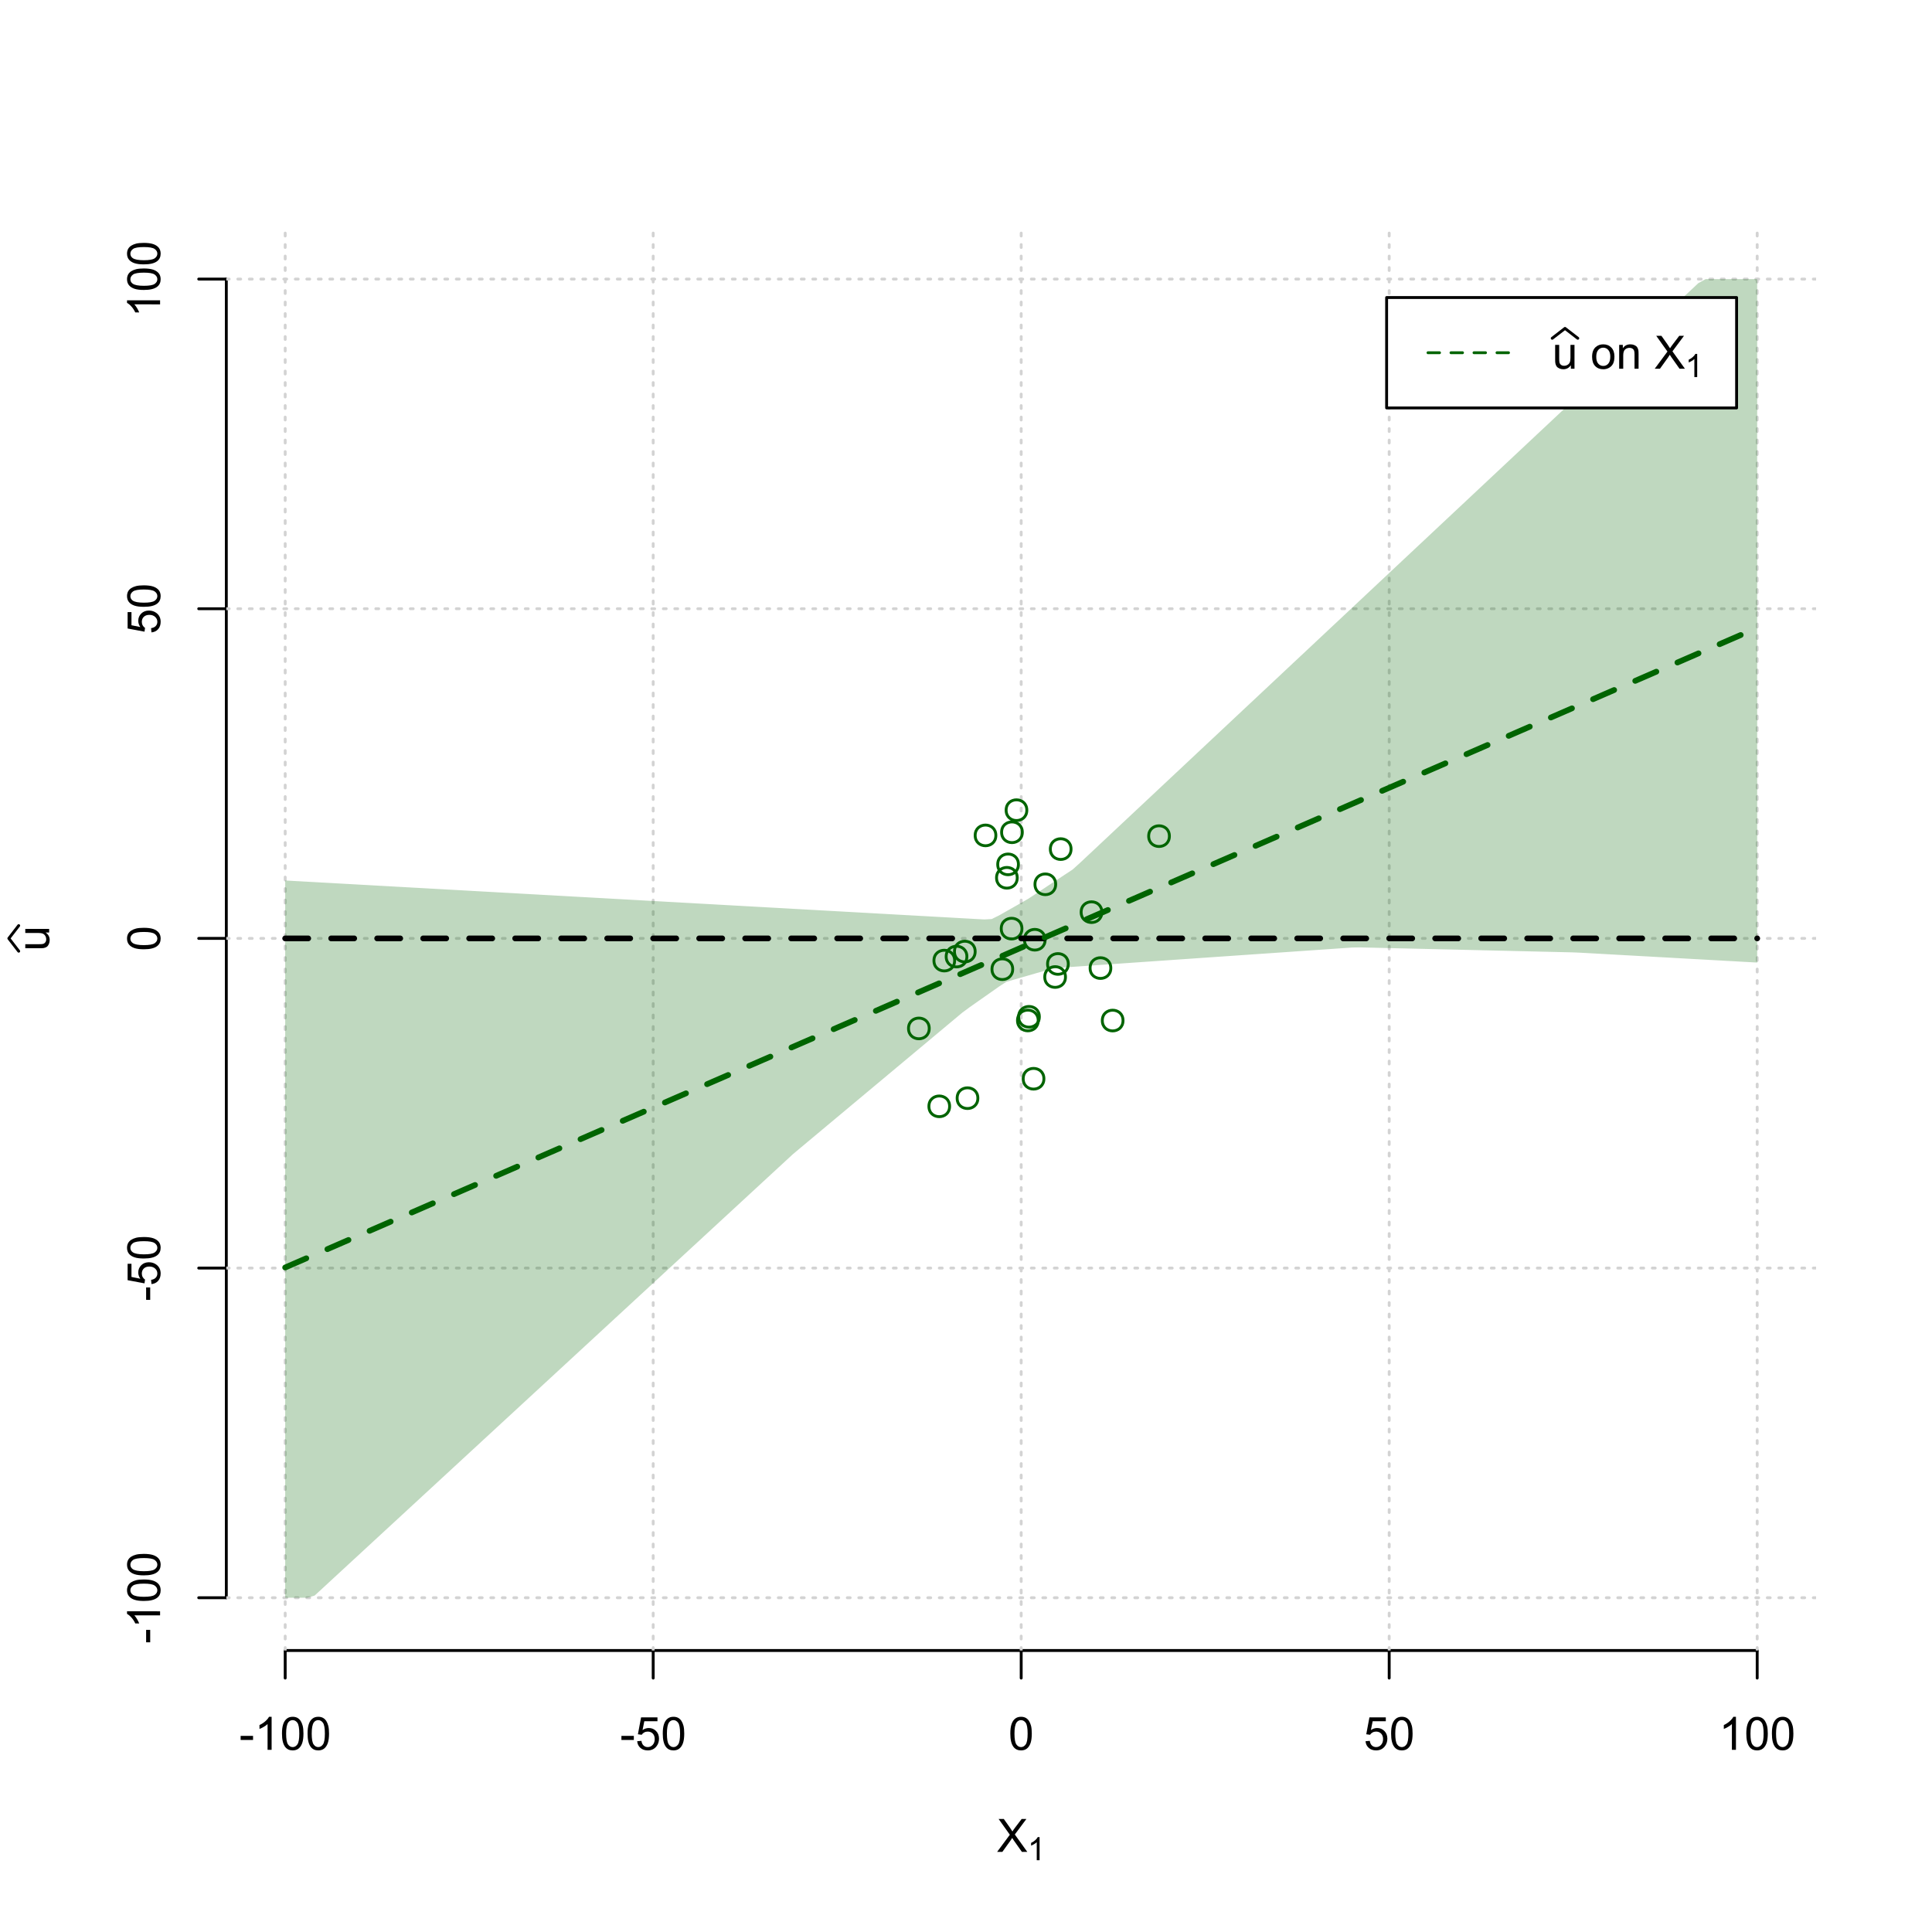 <?xml version="1.0" encoding="UTF-8"?>
<svg xmlns="http://www.w3.org/2000/svg" xmlns:xlink="http://www.w3.org/1999/xlink" width="504pt" height="504pt" viewBox="0 0 504 504" version="1.1">
<defs>
<g>
<symbol overflow="visible" id="glyph0-0">
<path style="stroke:none;" d="M 1.5 0 L 1.5 -7.5 L 7.5 -7.5 L 7.5 0 Z M 1.688 -0.188 L 7.312 -0.188 L 7.312 -7.312 L 1.688 -7.312 Z M 1.688 -0.188 "/>
</symbol>
<symbol overflow="visible" id="glyph0-1">
<path style="stroke:none;" d="M 0.055 0 L 3.375 -4.477 L 0.445 -8.59 L 1.797 -8.59 L 3.359 -6.387 C 3.68 -5.93 3.91 -5.578 4.047 -5.332 C 4.238 -5.645 4.465 -5.969 4.727 -6.312 L 6.457 -8.59 L 7.695 -8.59 L 4.676 -4.539 L 7.93 0 L 6.523 0 L 4.359 -3.062 C 4.238 -3.238 4.113 -3.43 3.984 -3.641 C 3.789 -3.324 3.652 -3.109 3.574 -2.992 L 1.418 0 Z M 0.055 0 "/>
</symbol>
<symbol overflow="visible" id="glyph0-2">
<path style="stroke:none;" d="M 0.383 -2.578 L 0.383 -3.641 L 3.621 -3.641 L 3.621 -2.578 Z M 0.383 -2.578 "/>
</symbol>
<symbol overflow="visible" id="glyph0-3">
<path style="stroke:none;" d="M 4.469 0 L 3.414 0 L 3.414 -6.719 C 3.16 -6.477 2.828 -6.234 2.414 -5.996 C 2 -5.75 1.629 -5.57 1.305 -5.449 L 1.305 -6.469 C 1.895 -6.742 2.41 -7.078 2.852 -7.477 C 3.293 -7.871 3.605 -8.254 3.789 -8.625 L 4.469 -8.625 Z M 4.469 0 "/>
</symbol>
<symbol overflow="visible" id="glyph0-4">
<path style="stroke:none;" d="M 0.5 -4.234 C 0.496 -5.246 0.602 -6.062 0.812 -6.688 C 1.02 -7.305 1.328 -7.785 1.742 -8.121 C 2.148 -8.457 2.668 -8.625 3.297 -8.625 C 3.758 -8.625 4.164 -8.531 4.512 -8.348 C 4.855 -8.16 5.141 -7.891 5.371 -7.543 C 5.594 -7.191 5.773 -6.766 5.906 -6.266 C 6.035 -5.762 6.098 -5.086 6.102 -4.234 C 6.098 -3.227 5.996 -2.414 5.789 -1.797 C 5.578 -1.176 5.266 -0.695 4.859 -0.359 C 4.445 -0.02 3.926 0.145 3.297 0.148 C 2.465 0.145 1.816 -0.148 1.348 -0.742 C 0.781 -1.457 0.496 -2.621 0.5 -4.234 Z M 1.582 -4.234 C 1.582 -2.824 1.746 -1.887 2.074 -1.418 C 2.402 -0.949 2.809 -0.715 3.297 -0.719 C 3.777 -0.715 4.184 -0.949 4.52 -1.422 C 4.848 -1.887 5.016 -2.824 5.016 -4.234 C 5.016 -5.648 4.848 -6.59 4.52 -7.055 C 4.184 -7.516 3.773 -7.746 3.289 -7.75 C 2.801 -7.746 2.414 -7.543 2.125 -7.137 C 1.762 -6.613 1.582 -5.645 1.582 -4.234 Z M 1.582 -4.234 "/>
</symbol>
<symbol overflow="visible" id="glyph0-5">
<path style="stroke:none;" d="M 0.5 -2.25 L 1.605 -2.344 C 1.684 -1.805 1.871 -1.398 2.176 -1.125 C 2.473 -0.852 2.836 -0.715 3.258 -0.719 C 3.766 -0.715 4.195 -0.906 4.547 -1.293 C 4.898 -1.672 5.074 -2.18 5.074 -2.82 C 5.074 -3.414 4.902 -3.891 4.566 -4.242 C 4.227 -4.59 3.785 -4.762 3.242 -4.766 C 2.898 -4.762 2.594 -4.684 2.32 -4.531 C 2.047 -4.375 1.832 -4.176 1.676 -3.93 L 0.688 -4.062 L 1.516 -8.473 L 5.789 -8.473 L 5.789 -7.465 L 2.359 -7.465 L 1.898 -5.156 C 2.414 -5.516 2.953 -5.695 3.523 -5.695 C 4.27 -5.695 4.902 -5.434 5.422 -4.914 C 5.934 -4.395 6.191 -3.727 6.195 -2.914 C 6.191 -2.133 5.965 -1.461 5.516 -0.898 C 4.961 -0.199 4.211 0.145 3.258 0.148 C 2.477 0.145 1.836 -0.07 1.344 -0.508 C 0.844 -0.941 0.562 -1.523 0.5 -2.25 Z M 0.5 -2.25 "/>
</symbol>
<symbol overflow="visible" id="glyph0-6">
<path style="stroke:none;" d="M 4.867 0 L 4.867 -0.914 C 4.379 -0.211 3.723 0.141 2.895 0.141 C 2.527 0.141 2.184 0.07 1.867 -0.07 C 1.547 -0.211 1.309 -0.387 1.156 -0.602 C 1 -0.812 0.895 -1.074 0.832 -1.383 C 0.785 -1.59 0.762 -1.918 0.766 -2.367 L 0.766 -6.223 L 1.82 -6.223 L 1.82 -2.773 C 1.816 -2.219 1.84 -1.848 1.887 -1.656 C 1.949 -1.379 2.09 -1.16 2.309 -1.004 C 2.523 -0.84 2.789 -0.762 3.105 -0.766 C 3.418 -0.762 3.715 -0.844 3.996 -1.008 C 4.273 -1.172 4.469 -1.391 4.586 -1.672 C 4.699 -1.949 4.758 -2.355 4.758 -2.891 L 4.758 -6.223 L 5.812 -6.223 L 5.812 0 Z M 4.867 0 "/>
</symbol>
<symbol overflow="visible" id="glyph0-7">
<path style="stroke:none;" d=""/>
</symbol>
<symbol overflow="visible" id="glyph0-8">
<path style="stroke:none;" d="M 0.398 -3.109 C 0.398 -4.262 0.719 -5.117 1.359 -5.672 C 1.895 -6.133 2.547 -6.363 3.316 -6.363 C 4.172 -6.363 4.871 -6.082 5.414 -5.52 C 5.953 -4.957 6.223 -4.184 6.227 -3.199 C 6.223 -2.398 6.102 -1.766 5.867 -1.309 C 5.625 -0.848 5.277 -0.492 4.82 -0.238 C 4.359 0.016 3.859 0.141 3.316 0.141 C 2.441 0.141 1.734 -0.137 1.203 -0.695 C 0.664 -1.254 0.398 -2.059 0.398 -3.109 Z M 1.484 -3.109 C 1.48 -2.309 1.656 -1.711 2.004 -1.32 C 2.348 -0.922 2.785 -0.727 3.316 -0.727 C 3.84 -0.727 4.273 -0.926 4.621 -1.324 C 4.969 -1.723 5.145 -2.328 5.145 -3.148 C 5.145 -3.914 4.969 -4.496 4.617 -4.895 C 4.266 -5.289 3.832 -5.488 3.316 -5.492 C 2.785 -5.488 2.348 -5.293 2.004 -4.898 C 1.656 -4.5 1.48 -3.902 1.484 -3.109 Z M 1.484 -3.109 "/>
</symbol>
<symbol overflow="visible" id="glyph0-9">
<path style="stroke:none;" d="M 0.789 0 L 0.789 -6.223 L 1.742 -6.223 L 1.742 -5.336 C 2.195 -6.02 2.855 -6.363 3.719 -6.363 C 4.09 -6.363 4.434 -6.293 4.754 -6.16 C 5.066 -6.023 5.305 -5.848 5.461 -5.633 C 5.617 -5.41 5.727 -5.152 5.789 -4.852 C 5.828 -4.656 5.848 -4.312 5.848 -3.828 L 5.848 0 L 4.793 0 L 4.793 -3.785 C 4.793 -4.215 4.75 -4.535 4.668 -4.75 C 4.586 -4.961 4.441 -5.129 4.234 -5.258 C 4.023 -5.383 3.777 -5.449 3.5 -5.449 C 3.047 -5.449 2.66 -5.305 2.332 -5.02 C 2.004 -4.734 1.84 -4.195 1.844 -3.398 L 1.844 0 Z M 0.789 0 "/>
</symbol>
<symbol overflow="visible" id="glyph1-0">
<path style="stroke:none;" d="M 1.051 0 L 1.051 -5.25 L 5.25 -5.25 L 5.25 0 Z M 1.18 -0.133 L 5.117 -0.133 L 5.117 -5.117 L 1.18 -5.117 Z M 1.18 -0.133 "/>
</symbol>
<symbol overflow="visible" id="glyph1-1">
<path style="stroke:none;" d="M 3.129 0 L 2.391 0 L 2.391 -4.703 C 2.211 -4.531 1.977 -4.363 1.691 -4.195 C 1.398 -4.023 1.141 -3.895 0.914 -3.812 L 0.914 -4.527 C 1.328 -4.719 1.688 -4.953 1.996 -5.234 C 2.305 -5.508 2.523 -5.777 2.652 -6.039 L 3.129 -6.039 Z M 3.129 0 "/>
</symbol>
<symbol overflow="visible" id="glyph2-0">
<path style="stroke:none;" d="M 0 -1.5 L -7.5 -1.5 L -7.5 -7.5 L 0 -7.5 Z M -0.188 -1.688 L -0.188 -7.312 L -7.312 -7.312 L -7.312 -1.688 Z M -0.188 -1.688 "/>
</symbol>
<symbol overflow="visible" id="glyph2-1">
<path style="stroke:none;" d="M 0 -4.867 L -0.914 -4.867 C -0.211 -4.379 0.141 -3.723 0.141 -2.895 C 0.141 -2.527 0.07 -2.184 -0.07 -1.867 C -0.211 -1.547 -0.387 -1.309 -0.598 -1.156 C -0.809 -1 -1.07 -0.895 -1.383 -0.832 C -1.59 -0.789 -1.918 -0.766 -2.367 -0.77 L -6.223 -0.77 L -6.223 -1.824 L -2.773 -1.824 C -2.219 -1.82 -1.848 -1.844 -1.656 -1.887 C -1.379 -1.949 -1.16 -2.09 -1.004 -2.309 C -0.84 -2.523 -0.762 -2.789 -0.766 -3.105 C -0.762 -3.418 -0.844 -3.715 -1.008 -3.996 C -1.172 -4.273 -1.391 -4.469 -1.672 -4.586 C -1.945 -4.699 -2.352 -4.758 -2.887 -4.758 L -6.223 -4.758 L -6.223 -5.812 L 0 -5.812 Z M 0 -4.867 "/>
</symbol>
<symbol overflow="visible" id="glyph2-2">
<path style="stroke:none;" d="M -2.578 -0.383 L -3.641 -0.383 L -3.641 -3.621 L -2.578 -3.621 Z M -2.578 -0.383 "/>
</symbol>
<symbol overflow="visible" id="glyph2-3">
<path style="stroke:none;" d="M 0 -4.469 L 0 -3.414 L -6.719 -3.418 C -6.477 -3.16 -6.234 -2.828 -5.996 -2.418 C -5.75 -2.004 -5.57 -1.633 -5.449 -1.309 L -6.469 -1.309 C -6.742 -1.895 -7.078 -2.41 -7.477 -2.852 C -7.871 -3.293 -8.254 -3.605 -8.625 -3.793 L -8.625 -4.473 Z M 0 -4.469 "/>
</symbol>
<symbol overflow="visible" id="glyph2-4">
<path style="stroke:none;" d="M -4.234 -0.5 C -5.246 -0.496 -6.062 -0.602 -6.688 -0.812 C -7.305 -1.02 -7.785 -1.328 -8.121 -1.742 C -8.457 -2.152 -8.625 -2.672 -8.625 -3.301 C -8.625 -3.758 -8.531 -4.164 -8.348 -4.512 C -8.16 -4.859 -7.891 -5.145 -7.543 -5.371 C -7.191 -5.594 -6.766 -5.773 -6.266 -5.906 C -5.762 -6.035 -5.086 -6.098 -4.234 -6.102 C -3.223 -6.098 -2.41 -5.996 -1.793 -5.789 C -1.176 -5.578 -0.695 -5.266 -0.359 -4.859 C -0.02 -4.445 0.145 -3.926 0.148 -3.297 C 0.145 -2.465 -0.148 -1.816 -0.742 -1.348 C -1.457 -0.781 -2.621 -0.496 -4.234 -0.5 Z M -4.234 -1.582 C -2.824 -1.582 -1.887 -1.746 -1.418 -2.074 C -0.949 -2.402 -0.715 -2.809 -0.719 -3.297 C -0.715 -3.777 -0.949 -4.184 -1.422 -4.52 C -1.887 -4.848 -2.824 -5.016 -4.234 -5.016 C -5.648 -5.016 -6.59 -4.848 -7.055 -4.52 C -7.516 -4.188 -7.746 -3.777 -7.75 -3.289 C -7.746 -2.801 -7.543 -2.414 -7.137 -2.129 C -6.613 -1.762 -5.645 -1.582 -4.234 -1.582 Z M -4.234 -1.582 "/>
</symbol>
<symbol overflow="visible" id="glyph2-5">
<path style="stroke:none;" d="M -2.25 -0.5 L -2.344 -1.605 C -1.805 -1.684 -1.398 -1.871 -1.125 -2.176 C -0.852 -2.473 -0.715 -2.836 -0.719 -3.258 C -0.715 -3.766 -0.906 -4.195 -1.293 -4.547 C -1.672 -4.898 -2.18 -5.074 -2.816 -5.074 C -3.414 -5.074 -3.891 -4.902 -4.242 -4.566 C -4.59 -4.227 -4.762 -3.785 -4.766 -3.242 C -4.762 -2.898 -4.684 -2.594 -4.531 -2.32 C -4.375 -2.047 -4.176 -1.832 -3.93 -1.676 L -4.062 -0.688 L -8.473 -1.52 L -8.473 -5.789 L -7.465 -5.789 L -7.465 -2.363 L -5.156 -1.898 C -5.516 -2.414 -5.695 -2.953 -5.695 -3.523 C -5.695 -4.27 -5.434 -4.902 -4.914 -5.422 C -4.395 -5.934 -3.727 -6.191 -2.91 -6.195 C -2.133 -6.191 -1.461 -5.965 -0.895 -5.516 C -0.199 -4.961 0.145 -4.211 0.148 -3.258 C 0.145 -2.477 -0.07 -1.836 -0.508 -1.344 C -0.941 -0.848 -1.523 -0.566 -2.25 -0.5 Z M -2.25 -0.5 "/>
</symbol>
</g>
<clipPath id="clip1">
  <path d="M 74 59.039 L 75 59.039 L 75 430.559 L 74 430.559 Z M 74 59.039 "/>
</clipPath>
<clipPath id="clip2">
  <path d="M 170 59.039 L 171 59.039 L 171 430.559 L 170 430.559 Z M 170 59.039 "/>
</clipPath>
<clipPath id="clip3">
  <path d="M 266 59.039 L 267 59.039 L 267 430.559 L 266 430.559 Z M 266 59.039 "/>
</clipPath>
<clipPath id="clip4">
  <path d="M 362 59.039 L 363 59.039 L 363 430.559 L 362 430.559 Z M 362 59.039 "/>
</clipPath>
<clipPath id="clip5">
  <path d="M 458 59.039 L 459 59.039 L 459 430.559 L 458 430.559 Z M 458 59.039 "/>
</clipPath>
<clipPath id="clip6">
  <path d="M 59.039 416 L 473.758 416 L 473.758 418 L 59.039 418 Z M 59.039 416 "/>
</clipPath>
<clipPath id="clip7">
  <path d="M 59.039 330 L 473.758 330 L 473.758 332 L 59.039 332 Z M 59.039 330 "/>
</clipPath>
<clipPath id="clip8">
  <path d="M 59.039 244 L 473.758 244 L 473.758 246 L 59.039 246 Z M 59.039 244 "/>
</clipPath>
<clipPath id="clip9">
  <path d="M 59.039 158 L 473.758 158 L 473.758 160 L 59.039 160 Z M 59.039 158 "/>
</clipPath>
<clipPath id="clip10">
  <path d="M 59.039 72 L 473.758 72 L 473.758 74 L 59.039 74 Z M 59.039 72 "/>
</clipPath>
</defs>
<g id="surface1626">
<rect x="0" y="0" width="504" height="504" style="fill:rgb(100%,100%,100%);fill-opacity:1;stroke:none;"/>
<g style="fill:rgb(0%,0%,0%);fill-opacity:1;">
  <use xlink:href="#glyph0-1" x="260.062" y="483.102"/>
</g>
<g style="fill:rgb(0%,0%,0%);fill-opacity:1;">
  <use xlink:href="#glyph1-1" x="268.066" y="485.281"/>
</g>
<g style="fill:rgb(0%,0%,0%);fill-opacity:1;">
  <use xlink:href="#glyph2-1" x="12.82" y="248.137"/>
</g>
<path style="fill:none;stroke-width:0.75;stroke-linecap:round;stroke-linejoin:round;stroke:rgb(0%,0%,0%);stroke-opacity:1;stroke-miterlimit:10;" d="M 4.879 248.137 L 2.301 244.801 L 4.879 241.465 "/>
<path style="fill:none;stroke-width:0.75;stroke-linecap:round;stroke-linejoin:round;stroke:rgb(0%,0%,0%);stroke-opacity:1;stroke-miterlimit:10;" d="M 74.398 430.559 L 458.398 430.559 "/>
<path style="fill:none;stroke-width:0.75;stroke-linecap:round;stroke-linejoin:round;stroke:rgb(0%,0%,0%);stroke-opacity:1;stroke-miterlimit:10;" d="M 74.398 430.559 L 74.398 437.762 "/>
<path style="fill:none;stroke-width:0.75;stroke-linecap:round;stroke-linejoin:round;stroke:rgb(0%,0%,0%);stroke-opacity:1;stroke-miterlimit:10;" d="M 170.398 430.559 L 170.398 437.762 "/>
<path style="fill:none;stroke-width:0.75;stroke-linecap:round;stroke-linejoin:round;stroke:rgb(0%,0%,0%);stroke-opacity:1;stroke-miterlimit:10;" d="M 266.398 430.559 L 266.398 437.762 "/>
<path style="fill:none;stroke-width:0.75;stroke-linecap:round;stroke-linejoin:round;stroke:rgb(0%,0%,0%);stroke-opacity:1;stroke-miterlimit:10;" d="M 362.398 430.559 L 362.398 437.762 "/>
<path style="fill:none;stroke-width:0.75;stroke-linecap:round;stroke-linejoin:round;stroke:rgb(0%,0%,0%);stroke-opacity:1;stroke-miterlimit:10;" d="M 458.398 430.559 L 458.398 437.762 "/>
<g style="fill:rgb(0%,0%,0%);fill-opacity:1;">
  <use xlink:href="#glyph0-2" x="62.391" y="456.48"/>
  <use xlink:href="#glyph0-3" x="66.387" y="456.48"/>
  <use xlink:href="#glyph0-4" x="73.061" y="456.48"/>
  <use xlink:href="#glyph0-4" x="79.734" y="456.48"/>
</g>
<g style="fill:rgb(0%,0%,0%);fill-opacity:1;">
  <use xlink:href="#glyph0-2" x="161.727" y="456.48"/>
  <use xlink:href="#glyph0-5" x="165.723" y="456.48"/>
  <use xlink:href="#glyph0-4" x="172.396" y="456.48"/>
</g>
<g style="fill:rgb(0%,0%,0%);fill-opacity:1;">
  <use xlink:href="#glyph0-4" x="263.062" y="456.48"/>
</g>
<g style="fill:rgb(0%,0%,0%);fill-opacity:1;">
  <use xlink:href="#glyph0-5" x="355.727" y="456.48"/>
  <use xlink:href="#glyph0-4" x="362.4" y="456.48"/>
</g>
<g style="fill:rgb(0%,0%,0%);fill-opacity:1;">
  <use xlink:href="#glyph0-3" x="448.387" y="456.48"/>
  <use xlink:href="#glyph0-4" x="455.061" y="456.48"/>
  <use xlink:href="#glyph0-4" x="461.734" y="456.48"/>
</g>
<path style="fill:none;stroke-width:0.75;stroke-linecap:round;stroke-linejoin:round;stroke:rgb(0%,0%,0%);stroke-opacity:1;stroke-miterlimit:10;" d="M 59.039 416.801 L 59.039 72.801 "/>
<path style="fill:none;stroke-width:0.75;stroke-linecap:round;stroke-linejoin:round;stroke:rgb(0%,0%,0%);stroke-opacity:1;stroke-miterlimit:10;" d="M 59.039 416.801 L 51.84 416.801 "/>
<path style="fill:none;stroke-width:0.75;stroke-linecap:round;stroke-linejoin:round;stroke:rgb(0%,0%,0%);stroke-opacity:1;stroke-miterlimit:10;" d="M 59.039 330.801 L 51.84 330.801 "/>
<path style="fill:none;stroke-width:0.75;stroke-linecap:round;stroke-linejoin:round;stroke:rgb(0%,0%,0%);stroke-opacity:1;stroke-miterlimit:10;" d="M 59.039 244.801 L 51.84 244.801 "/>
<path style="fill:none;stroke-width:0.75;stroke-linecap:round;stroke-linejoin:round;stroke:rgb(0%,0%,0%);stroke-opacity:1;stroke-miterlimit:10;" d="M 59.039 158.801 L 51.84 158.801 "/>
<path style="fill:none;stroke-width:0.75;stroke-linecap:round;stroke-linejoin:round;stroke:rgb(0%,0%,0%);stroke-opacity:1;stroke-miterlimit:10;" d="M 59.039 72.801 L 51.84 72.801 "/>
<g style="fill:rgb(0%,0%,0%);fill-opacity:1;">
  <use xlink:href="#glyph2-2" x="41.762" y="428.809"/>
  <use xlink:href="#glyph2-3" x="41.762" y="424.812"/>
  <use xlink:href="#glyph2-4" x="41.762" y="418.139"/>
  <use xlink:href="#glyph2-4" x="41.762" y="411.465"/>
</g>
<g style="fill:rgb(0%,0%,0%);fill-opacity:1;">
  <use xlink:href="#glyph2-2" x="41.762" y="339.473"/>
  <use xlink:href="#glyph2-5" x="41.762" y="335.477"/>
  <use xlink:href="#glyph2-4" x="41.762" y="328.803"/>
</g>
<g style="fill:rgb(0%,0%,0%);fill-opacity:1;">
  <use xlink:href="#glyph2-4" x="41.762" y="248.137"/>
</g>
<g style="fill:rgb(0%,0%,0%);fill-opacity:1;">
  <use xlink:href="#glyph2-5" x="41.762" y="165.473"/>
  <use xlink:href="#glyph2-4" x="41.762" y="158.799"/>
</g>
<g style="fill:rgb(0%,0%,0%);fill-opacity:1;">
  <use xlink:href="#glyph2-3" x="41.762" y="82.812"/>
  <use xlink:href="#glyph2-4" x="41.762" y="76.139"/>
  <use xlink:href="#glyph2-4" x="41.762" y="69.465"/>
</g>
<g clip-path="url(#clip1)" clip-rule="nonzero">
<path style="fill:none;stroke-width:0.75;stroke-linecap:round;stroke-linejoin:round;stroke:rgb(82.745%,82.745%,82.745%);stroke-opacity:1;stroke-dasharray:0.75,2.25;stroke-miterlimit:10;" d="M 74.398 430.559 L 74.398 59.039 "/>
</g>
<g clip-path="url(#clip2)" clip-rule="nonzero">
<path style="fill:none;stroke-width:0.75;stroke-linecap:round;stroke-linejoin:round;stroke:rgb(82.745%,82.745%,82.745%);stroke-opacity:1;stroke-dasharray:0.75,2.25;stroke-miterlimit:10;" d="M 170.398 430.559 L 170.398 59.039 "/>
</g>
<g clip-path="url(#clip3)" clip-rule="nonzero">
<path style="fill:none;stroke-width:0.75;stroke-linecap:round;stroke-linejoin:round;stroke:rgb(82.745%,82.745%,82.745%);stroke-opacity:1;stroke-dasharray:0.75,2.25;stroke-miterlimit:10;" d="M 266.398 430.559 L 266.398 59.039 "/>
</g>
<g clip-path="url(#clip4)" clip-rule="nonzero">
<path style="fill:none;stroke-width:0.75;stroke-linecap:round;stroke-linejoin:round;stroke:rgb(82.745%,82.745%,82.745%);stroke-opacity:1;stroke-dasharray:0.75,2.25;stroke-miterlimit:10;" d="M 362.398 430.559 L 362.398 59.039 "/>
</g>
<g clip-path="url(#clip5)" clip-rule="nonzero">
<path style="fill:none;stroke-width:0.75;stroke-linecap:round;stroke-linejoin:round;stroke:rgb(82.745%,82.745%,82.745%);stroke-opacity:1;stroke-dasharray:0.75,2.25;stroke-miterlimit:10;" d="M 458.398 430.559 L 458.398 59.039 "/>
</g>
<g clip-path="url(#clip6)" clip-rule="nonzero">
<path style="fill:none;stroke-width:0.75;stroke-linecap:round;stroke-linejoin:round;stroke:rgb(82.745%,82.745%,82.745%);stroke-opacity:1;stroke-dasharray:0.75,2.25;stroke-miterlimit:10;" d="M 59.039 416.801 L 473.762 416.801 "/>
</g>
<g clip-path="url(#clip7)" clip-rule="nonzero">
<path style="fill:none;stroke-width:0.75;stroke-linecap:round;stroke-linejoin:round;stroke:rgb(82.745%,82.745%,82.745%);stroke-opacity:1;stroke-dasharray:0.75,2.25;stroke-miterlimit:10;" d="M 59.039 330.801 L 473.762 330.801 "/>
</g>
<g clip-path="url(#clip8)" clip-rule="nonzero">
<path style="fill:none;stroke-width:0.75;stroke-linecap:round;stroke-linejoin:round;stroke:rgb(82.745%,82.745%,82.745%);stroke-opacity:1;stroke-dasharray:0.75,2.25;stroke-miterlimit:10;" d="M 59.039 244.801 L 473.762 244.801 "/>
</g>
<g clip-path="url(#clip9)" clip-rule="nonzero">
<path style="fill:none;stroke-width:0.75;stroke-linecap:round;stroke-linejoin:round;stroke:rgb(82.745%,82.745%,82.745%);stroke-opacity:1;stroke-dasharray:0.75,2.25;stroke-miterlimit:10;" d="M 59.039 158.801 L 473.762 158.801 "/>
</g>
<g clip-path="url(#clip10)" clip-rule="nonzero">
<path style="fill:none;stroke-width:0.75;stroke-linecap:round;stroke-linejoin:round;stroke:rgb(82.745%,82.745%,82.745%);stroke-opacity:1;stroke-dasharray:0.75,2.25;stroke-miterlimit:10;" d="M 59.039 72.801 L 473.762 72.801 "/>
</g>
<path style=" stroke:none;fill-rule:nonzero;fill:rgb(0%,39.216%,0%);fill-opacity:0.251;" d="M 74.398 218.984 L 74.398 229.691 L 76.32 229.797 L 78.238 229.902 L 80.16 230.012 L 82.078 230.117 L 84 230.227 L 85.922 230.332 L 87.84 230.441 L 89.762 230.547 L 91.68 230.652 L 93.602 230.762 L 95.52 230.867 L 97.441 230.977 L 99.359 231.082 L 101.281 231.188 L 103.199 231.297 L 105.121 231.402 L 107.039 231.512 L 108.961 231.617 L 110.879 231.723 L 112.801 231.832 L 114.719 231.938 L 116.641 232.047 L 118.559 232.152 L 120.48 232.258 L 122.398 232.367 L 124.32 232.473 L 126.238 232.582 L 128.16 232.688 L 130.078 232.797 L 133.922 233.008 L 135.84 233.117 L 137.762 233.223 L 139.68 233.332 L 141.602 233.438 L 143.52 233.543 L 145.441 233.652 L 147.359 233.758 L 149.281 233.867 L 151.199 233.973 L 153.121 234.078 L 155.039 234.188 L 156.961 234.293 L 158.879 234.402 L 160.801 234.508 L 162.719 234.613 L 164.641 234.723 L 166.559 234.828 L 168.48 234.938 L 170.398 235.043 L 172.32 235.148 L 174.238 235.258 L 176.16 235.363 L 178.078 235.473 L 180 235.578 L 181.922 235.688 L 183.84 235.793 L 185.762 235.898 L 187.68 236.008 L 189.602 236.113 L 191.52 236.223 L 193.441 236.328 L 195.359 236.434 L 197.281 236.543 L 199.199 236.648 L 201.121 236.758 L 203.039 236.863 L 204.961 236.969 L 206.879 237.078 L 208.801 237.184 L 210.719 237.293 L 212.641 237.398 L 214.559 237.504 L 216.48 237.613 L 218.398 237.719 L 220.32 237.828 L 222.238 237.934 L 224.16 238.043 L 226.078 238.148 L 228 238.254 L 229.922 238.363 L 231.84 238.469 L 233.762 238.578 L 235.68 238.684 L 237.602 238.789 L 239.52 238.898 L 241.441 239.004 L 243.359 239.113 L 245.281 239.219 L 247.199 239.324 L 249.121 239.434 L 251.039 239.539 L 252.961 239.648 L 254.879 239.754 L 256.801 239.859 L 258.719 239.746 L 260.641 238.797 L 262.559 237.707 L 264.48 236.617 L 266.398 235.527 L 268.32 234.418 L 270.238 233.148 L 272.16 231.883 L 274.078 230.613 L 276 229.348 L 277.922 228.078 L 279.84 226.812 L 281.762 225.074 L 283.68 223.273 L 285.602 221.477 L 287.52 219.676 L 289.441 217.875 L 291.359 216.074 L 293.281 214.273 L 295.199 212.473 L 297.121 210.676 L 299.039 208.875 L 300.961 207.074 L 302.879 205.273 L 304.801 203.473 L 306.719 201.676 L 308.641 199.875 L 310.559 198.074 L 312.48 196.273 L 314.398 194.473 L 316.32 192.672 L 318.238 190.875 L 320.16 189.074 L 322.078 187.273 L 325.922 183.672 L 327.84 181.875 L 329.762 180.074 L 331.68 178.273 L 333.602 176.473 L 335.52 174.672 L 337.441 172.871 L 339.359 171.074 L 341.281 169.273 L 343.199 167.473 L 345.121 165.672 L 347.039 163.871 L 348.961 162.074 L 350.879 160.273 L 352.801 158.473 L 354.719 156.672 L 356.641 154.871 L 358.559 153.07 L 360.48 151.273 L 362.398 149.473 L 364.32 147.672 L 366.238 145.871 L 368.16 144.07 L 370.078 142.273 L 373.922 138.672 L 375.84 136.871 L 377.762 135.07 L 379.68 133.27 L 381.602 131.473 L 383.52 129.672 L 385.441 127.871 L 387.359 126.07 L 389.281 124.27 L 391.199 122.473 L 393.121 120.672 L 395.039 118.871 L 396.961 117.07 L 398.879 115.27 L 400.801 113.469 L 402.719 111.672 L 404.641 109.871 L 406.559 108.07 L 408.48 106.27 L 410.398 104.469 L 412.32 102.668 L 414.238 100.871 L 416.16 99.07 L 418.078 97.27 L 421.922 93.668 L 423.84 91.871 L 425.762 90.07 L 427.68 88.27 L 429.602 86.469 L 431.52 84.668 L 433.441 82.867 L 435.359 81.07 L 437.281 79.27 L 439.199 77.469 L 441.121 75.668 L 443.039 73.867 L 444.961 72.801 L 458.398 72.801 L 458.398 261.809 L 458.398 251.102 L 456.48 250.996 L 454.559 250.891 L 452.641 250.781 L 450.719 250.676 L 448.801 250.566 L 446.879 250.461 L 444.961 250.352 L 443.039 250.246 L 441.121 250.141 L 439.199 250.031 L 437.281 249.926 L 435.359 249.816 L 433.441 249.711 L 431.52 249.605 L 429.602 249.496 L 427.68 249.391 L 425.762 249.281 L 423.84 249.176 L 421.922 249.07 L 420 248.961 L 418.078 248.855 L 416.16 248.746 L 414.238 248.641 L 412.32 248.535 L 410.398 248.449 L 408.48 248.402 L 406.559 248.359 L 404.641 248.312 L 402.719 248.27 L 400.801 248.223 L 398.879 248.18 L 396.961 248.133 L 395.039 248.09 L 393.121 248.043 L 391.199 248 L 389.281 247.953 L 387.359 247.91 L 385.441 247.863 L 383.52 247.82 L 381.602 247.773 L 379.68 247.73 L 377.762 247.684 L 375.84 247.641 L 373.922 247.594 L 372 247.551 L 370.078 247.504 L 368.16 247.461 L 366.238 247.414 L 364.32 247.371 L 362.398 247.324 L 360.48 247.281 L 358.559 247.234 L 356.641 247.191 L 354.719 247.145 L 352.801 247.176 L 350.879 247.309 L 348.961 247.441 L 347.039 247.574 L 345.121 247.707 L 343.199 247.84 L 341.281 247.973 L 339.359 248.105 L 337.441 248.238 L 335.52 248.371 L 333.602 248.504 L 331.68 248.637 L 329.762 248.77 L 327.84 248.898 L 325.922 249.031 L 322.078 249.297 L 320.16 249.43 L 318.238 249.562 L 316.32 249.695 L 314.398 249.828 L 312.48 249.961 L 310.559 250.094 L 308.641 250.227 L 306.719 250.359 L 304.801 250.492 L 302.879 250.625 L 300.961 250.758 L 299.039 250.891 L 297.121 251.023 L 295.199 251.156 L 293.281 251.289 L 291.359 251.422 L 289.441 251.555 L 287.52 251.688 L 285.602 251.82 L 283.68 251.953 L 281.762 252.086 L 279.84 252.219 L 277.922 252.352 L 276 252.484 L 274.078 252.797 L 272.16 253.352 L 270.238 253.902 L 268.32 254.457 L 266.398 255.008 L 264.48 255.562 L 262.559 256.113 L 260.641 257.348 L 258.719 258.699 L 256.801 260.047 L 254.879 261.395 L 252.961 262.746 L 251.039 264.16 L 249.121 265.766 L 247.199 267.371 L 245.281 268.973 L 243.359 270.578 L 241.441 272.184 L 239.52 273.785 L 237.602 275.391 L 235.68 276.996 L 233.762 278.598 L 231.84 280.203 L 229.922 281.809 L 228 283.41 L 226.078 285.016 L 224.16 286.621 L 222.238 288.223 L 220.32 289.828 L 218.398 291.434 L 216.48 293.035 L 214.559 294.641 L 212.641 296.246 L 210.719 297.848 L 208.801 299.453 L 206.879 301.062 L 204.961 302.832 L 203.039 304.605 L 201.121 306.375 L 199.199 308.148 L 197.281 309.922 L 195.359 311.691 L 193.441 313.465 L 191.52 315.234 L 189.602 317.008 L 187.68 318.781 L 185.762 320.551 L 183.84 322.324 L 181.922 324.098 L 180 325.867 L 178.078 327.641 L 176.16 329.41 L 174.238 331.184 L 172.32 332.957 L 170.398 334.727 L 168.48 336.5 L 166.559 338.27 L 164.641 340.043 L 162.719 341.816 L 160.801 343.586 L 158.879 345.359 L 156.961 347.129 L 155.039 348.902 L 153.121 350.676 L 151.199 352.445 L 149.281 354.219 L 147.359 355.992 L 145.441 357.762 L 143.52 359.535 L 141.602 361.305 L 139.68 363.078 L 137.762 364.852 L 135.84 366.621 L 133.922 368.395 L 132 370.164 L 130.078 371.938 L 128.16 373.711 L 126.238 375.48 L 124.32 377.254 L 122.398 379.023 L 120.48 380.797 L 118.559 382.57 L 116.641 384.34 L 114.719 386.113 L 112.801 387.887 L 110.879 389.656 L 108.961 391.43 L 107.039 393.199 L 105.121 394.973 L 103.199 396.746 L 101.281 398.516 L 99.359 400.289 L 97.441 402.059 L 95.52 403.832 L 93.602 405.605 L 91.68 407.375 L 89.762 409.148 L 87.84 410.918 L 85.922 412.691 L 84 414.465 L 82.078 416.234 L 80.16 416.801 L 74.398 416.801 Z M 74.398 218.984 "/>
<path style="fill:none;stroke-width:0.75;stroke-linecap:round;stroke-linejoin:round;stroke:rgb(0%,39.216%,0%);stroke-opacity:1;stroke-miterlimit:10;" d="M 287.441 237.953 C 287.441 241.551 282.039 241.551 282.039 237.953 C 282.039 234.352 287.441 234.352 287.441 237.953 "/>
<path style="fill:none;stroke-width:0.75;stroke-linecap:round;stroke-linejoin:round;stroke:rgb(0%,39.216%,0%);stroke-opacity:1;stroke-miterlimit:10;" d="M 265.676 225.488 C 265.676 229.09 260.277 229.09 260.277 225.488 C 260.277 221.891 265.676 221.891 265.676 225.488 "/>
<path style="fill:none;stroke-width:0.75;stroke-linecap:round;stroke-linejoin:round;stroke:rgb(0%,39.216%,0%);stroke-opacity:1;stroke-miterlimit:10;" d="M 292.961 266.23 C 292.961 269.832 287.559 269.832 287.559 266.23 C 287.559 262.629 292.961 262.629 292.961 266.23 "/>
<path style="fill:none;stroke-width:0.75;stroke-linecap:round;stroke-linejoin:round;stroke:rgb(0%,39.216%,0%);stroke-opacity:1;stroke-miterlimit:10;" d="M 264.18 252.832 C 264.18 256.434 258.777 256.434 258.777 252.832 C 258.777 249.234 264.18 249.234 264.18 252.832 "/>
<path style="fill:none;stroke-width:0.75;stroke-linecap:round;stroke-linejoin:round;stroke:rgb(0%,39.216%,0%);stroke-opacity:1;stroke-miterlimit:10;" d="M 289.777 252.543 C 289.777 256.141 284.375 256.141 284.375 252.543 C 284.375 248.941 289.777 248.941 289.777 252.543 "/>
<path style="fill:none;stroke-width:0.75;stroke-linecap:round;stroke-linejoin:round;stroke:rgb(0%,39.216%,0%);stroke-opacity:1;stroke-miterlimit:10;" d="M 252.23 249.535 C 252.23 253.137 246.828 253.137 246.828 249.535 C 246.828 245.938 252.23 245.938 252.23 249.535 "/>
<path style="fill:none;stroke-width:0.75;stroke-linecap:round;stroke-linejoin:round;stroke:rgb(0%,39.216%,0%);stroke-opacity:1;stroke-miterlimit:10;" d="M 266.594 242.25 C 266.594 245.848 261.195 245.848 261.195 242.25 C 261.195 238.648 266.594 238.648 266.594 242.25 "/>
<path style="fill:none;stroke-width:0.75;stroke-linecap:round;stroke-linejoin:round;stroke:rgb(0%,39.216%,0%);stroke-opacity:1;stroke-miterlimit:10;" d="M 272.324 281.414 C 272.324 285.012 266.922 285.012 266.922 281.414 C 266.922 277.812 272.324 277.812 272.324 281.414 "/>
<path style="fill:none;stroke-width:0.75;stroke-linecap:round;stroke-linejoin:round;stroke:rgb(0%,39.216%,0%);stroke-opacity:1;stroke-miterlimit:10;" d="M 255.094 286.48 C 255.094 290.078 249.691 290.078 249.691 286.48 C 249.691 282.879 255.094 282.879 255.094 286.48 "/>
<path style="fill:none;stroke-width:0.75;stroke-linecap:round;stroke-linejoin:round;stroke:rgb(0%,39.216%,0%);stroke-opacity:1;stroke-miterlimit:10;" d="M 277.949 254.875 C 277.949 258.473 272.547 258.473 272.547 254.875 C 272.547 251.273 277.949 251.273 277.949 254.875 "/>
<path style="fill:none;stroke-width:0.75;stroke-linecap:round;stroke-linejoin:round;stroke:rgb(0%,39.216%,0%);stroke-opacity:1;stroke-miterlimit:10;" d="M 247.723 288.609 C 247.723 292.207 242.324 292.207 242.324 288.609 C 242.324 285.008 247.723 285.008 247.723 288.609 "/>
<path style="fill:none;stroke-width:0.75;stroke-linecap:round;stroke-linejoin:round;stroke:rgb(0%,39.216%,0%);stroke-opacity:1;stroke-miterlimit:10;" d="M 270.836 266.211 C 270.836 269.812 265.434 269.812 265.434 266.211 C 265.434 262.609 270.836 262.609 270.836 266.211 "/>
<path style="fill:none;stroke-width:0.75;stroke-linecap:round;stroke-linejoin:round;stroke:rgb(0%,39.216%,0%);stroke-opacity:1;stroke-miterlimit:10;" d="M 278.684 251.469 C 278.684 255.066 273.281 255.066 273.281 251.469 C 273.281 247.867 278.684 247.867 278.684 251.469 "/>
<path style="fill:none;stroke-width:0.75;stroke-linecap:round;stroke-linejoin:round;stroke:rgb(0%,39.216%,0%);stroke-opacity:1;stroke-miterlimit:10;" d="M 249.035 250.59 C 249.035 254.188 243.637 254.188 243.637 250.59 C 243.637 246.988 249.035 246.988 249.035 250.59 "/>
<path style="fill:none;stroke-width:0.75;stroke-linecap:round;stroke-linejoin:round;stroke:rgb(0%,39.216%,0%);stroke-opacity:1;stroke-miterlimit:10;" d="M 305.059 218.121 C 305.059 221.723 299.656 221.723 299.656 218.121 C 299.656 214.523 305.059 214.523 305.059 218.121 "/>
<path style="fill:none;stroke-width:0.75;stroke-linecap:round;stroke-linejoin:round;stroke:rgb(0%,39.216%,0%);stroke-opacity:1;stroke-miterlimit:10;" d="M 267.867 211.352 C 267.867 214.953 262.469 214.953 262.469 211.352 C 262.469 207.75 267.867 207.75 267.867 211.352 "/>
<path style="fill:none;stroke-width:0.75;stroke-linecap:round;stroke-linejoin:round;stroke:rgb(0%,39.216%,0%);stroke-opacity:1;stroke-miterlimit:10;" d="M 265.367 228.988 C 265.367 232.59 259.969 232.59 259.969 228.988 C 259.969 225.391 265.367 225.391 265.367 228.988 "/>
<path style="fill:none;stroke-width:0.75;stroke-linecap:round;stroke-linejoin:round;stroke:rgb(0%,39.216%,0%);stroke-opacity:1;stroke-miterlimit:10;" d="M 279.406 221.504 C 279.406 225.105 274.004 225.105 274.004 221.504 C 274.004 217.902 279.406 217.902 279.406 221.504 "/>
<path style="fill:none;stroke-width:0.75;stroke-linecap:round;stroke-linejoin:round;stroke:rgb(0%,39.216%,0%);stroke-opacity:1;stroke-miterlimit:10;" d="M 266.691 217.113 C 266.691 220.715 261.289 220.715 261.289 217.113 C 261.289 213.512 266.691 213.512 266.691 217.113 "/>
<path style="fill:none;stroke-width:0.75;stroke-linecap:round;stroke-linejoin:round;stroke:rgb(0%,39.216%,0%);stroke-opacity:1;stroke-miterlimit:10;" d="M 254.391 248.234 C 254.391 251.832 248.992 251.832 248.992 248.234 C 248.992 244.633 254.391 244.633 254.391 248.234 "/>
<path style="fill:none;stroke-width:0.75;stroke-linecap:round;stroke-linejoin:round;stroke:rgb(0%,39.216%,0%);stroke-opacity:1;stroke-miterlimit:10;" d="M 271.133 265.254 C 271.133 268.855 265.73 268.855 265.73 265.254 C 265.73 261.656 271.133 261.656 271.133 265.254 "/>
<path style="fill:none;stroke-width:0.75;stroke-linecap:round;stroke-linejoin:round;stroke:rgb(0%,39.216%,0%);stroke-opacity:1;stroke-miterlimit:10;" d="M 259.789 217.93 C 259.789 221.531 254.391 221.531 254.391 217.93 C 254.391 214.332 259.789 214.332 259.789 217.93 "/>
<path style="fill:none;stroke-width:0.75;stroke-linecap:round;stroke-linejoin:round;stroke:rgb(0%,39.216%,0%);stroke-opacity:1;stroke-miterlimit:10;" d="M 242.406 268.285 C 242.406 271.887 237.004 271.887 237.004 268.285 C 237.004 264.688 242.406 264.688 242.406 268.285 "/>
<path style="fill:none;stroke-width:0.75;stroke-linecap:round;stroke-linejoin:round;stroke:rgb(0%,39.216%,0%);stroke-opacity:1;stroke-miterlimit:10;" d="M 275.391 230.688 C 275.391 234.289 269.992 234.289 269.992 230.688 C 269.992 227.09 275.391 227.09 275.391 230.688 "/>
<path style="fill:none;stroke-width:0.75;stroke-linecap:round;stroke-linejoin:round;stroke:rgb(0%,39.216%,0%);stroke-opacity:1;stroke-miterlimit:10;" d="M 272.645 245.148 C 272.645 248.746 267.246 248.746 267.246 245.148 C 267.246 241.547 272.645 241.547 272.645 245.148 "/>
<path style="fill:none;stroke-width:1.5;stroke-linecap:round;stroke-linejoin:round;stroke:rgb(0%,0%,0%);stroke-opacity:1;stroke-dasharray:6,6;stroke-miterlimit:10;" d="M 74.398 244.801 L 458.398 244.801 "/>
<path style="fill:none;stroke-width:1.5;stroke-linecap:round;stroke-linejoin:round;stroke:rgb(0%,39.216%,0%);stroke-opacity:1;stroke-dasharray:6,6;stroke-miterlimit:10;" d="M 74.398 330.648 L 76.32 329.812 L 78.238 328.98 L 80.16 328.145 L 82.078 327.312 L 84 326.477 L 85.922 325.645 L 87.84 324.809 L 89.762 323.973 L 91.68 323.141 L 93.602 322.305 L 95.52 321.473 L 97.441 320.637 L 99.359 319.805 L 101.281 318.969 L 103.199 318.133 L 105.121 317.301 L 107.039 316.465 L 108.961 315.633 L 110.879 314.797 L 112.801 313.961 L 114.719 313.129 L 116.641 312.293 L 118.559 311.461 L 120.48 310.625 L 122.398 309.793 L 124.32 308.957 L 126.238 308.121 L 128.16 307.289 L 130.078 306.453 L 132 305.621 L 133.922 304.785 L 135.84 303.949 L 137.762 303.117 L 139.68 302.281 L 141.602 301.449 L 143.52 300.613 L 145.441 299.781 L 147.359 298.945 L 149.281 298.109 L 151.199 297.277 L 153.121 296.441 L 155.039 295.609 L 156.961 294.773 L 158.879 293.938 L 160.801 293.105 L 162.719 292.27 L 164.641 291.438 L 166.559 290.602 L 168.48 289.77 L 170.398 288.934 L 172.32 288.098 L 174.238 287.266 L 176.16 286.43 L 178.078 285.598 L 180 284.762 L 181.922 283.93 L 183.84 283.094 L 185.762 282.258 L 187.68 281.426 L 189.602 280.59 L 191.52 279.758 L 193.441 278.922 L 195.359 278.086 L 197.281 277.254 L 199.199 276.418 L 201.121 275.586 L 203.039 274.75 L 204.961 273.918 L 206.879 273.082 L 208.801 272.246 L 210.719 271.414 L 212.641 270.578 L 214.559 269.746 L 216.48 268.91 L 218.398 268.074 L 220.32 267.242 L 222.238 266.406 L 224.16 265.574 L 226.078 264.738 L 228 263.906 L 229.922 263.07 L 231.84 262.234 L 233.762 261.402 L 235.68 260.566 L 237.602 259.734 L 239.52 258.898 L 241.441 258.062 L 243.359 257.23 L 245.281 256.395 L 247.199 255.562 L 249.121 254.727 L 251.039 253.895 L 252.961 253.059 L 254.879 252.223 L 256.801 251.391 L 258.719 250.555 L 260.641 249.723 L 262.559 248.887 L 264.48 248.055 L 266.398 247.219 L 268.32 246.383 L 270.238 245.551 L 272.16 244.715 L 274.078 243.883 L 277.922 242.211 L 279.84 241.379 L 281.762 240.543 L 283.68 239.711 L 285.602 238.875 L 287.52 238.043 L 289.441 237.207 L 291.359 236.371 L 293.281 235.539 L 295.199 234.703 L 297.121 233.871 L 299.039 233.035 L 300.961 232.199 L 302.879 231.367 L 304.801 230.531 L 306.719 229.699 L 308.641 228.863 L 310.559 228.031 L 312.48 227.195 L 314.398 226.359 L 316.32 225.527 L 318.238 224.691 L 320.16 223.859 L 322.078 223.023 L 324 222.191 L 325.922 221.355 L 327.84 220.52 L 329.762 219.688 L 331.68 218.852 L 333.602 218.02 L 335.52 217.184 L 337.441 216.348 L 339.359 215.516 L 341.281 214.68 L 343.199 213.848 L 345.121 213.012 L 347.039 212.18 L 348.961 211.344 L 350.879 210.508 L 352.801 209.676 L 354.719 208.84 L 356.641 208.008 L 358.559 207.172 L 360.48 206.336 L 362.398 205.504 L 364.32 204.668 L 366.238 203.836 L 368.16 203 L 370.078 202.168 L 373.922 200.496 L 375.84 199.664 L 377.762 198.828 L 379.68 197.996 L 381.602 197.16 L 383.52 196.324 L 385.441 195.492 L 387.359 194.656 L 389.281 193.824 L 391.199 192.988 L 393.121 192.156 L 395.039 191.32 L 396.961 190.484 L 398.879 189.652 L 400.801 188.816 L 402.719 187.984 L 404.641 187.148 L 406.559 186.316 L 408.48 185.48 L 410.398 184.645 L 412.32 183.812 L 414.238 182.977 L 416.16 182.145 L 418.078 181.309 L 420 180.473 L 421.922 179.641 L 423.84 178.805 L 425.762 177.973 L 427.68 177.137 L 429.602 176.305 L 431.52 175.469 L 433.441 174.633 L 435.359 173.801 L 437.281 172.965 L 439.199 172.133 L 441.121 171.297 L 443.039 170.461 L 444.961 169.629 L 446.879 168.793 L 448.801 167.961 L 450.719 167.125 L 452.641 166.293 L 454.559 165.457 L 456.48 164.621 L 458.398 163.789 "/>
<path style="fill-rule:nonzero;fill:rgb(100%,100%,100%);fill-opacity:1;stroke-width:0.75;stroke-linecap:round;stroke-linejoin:round;stroke:rgb(0%,0%,0%);stroke-opacity:1;stroke-miterlimit:10;" d="M 361.727 77.617 L 453.027 77.617 L 453.027 106.418 L 361.727 106.418 Z M 361.727 77.617 "/>
<path style="fill:none;stroke-width:0.75;stroke-linecap:round;stroke-linejoin:round;stroke:rgb(0%,39.216%,0%);stroke-opacity:1;stroke-dasharray:3,3;stroke-miterlimit:10;" d="M 372.523 92.016 L 394.125 92.016 "/>
<g style="fill:rgb(0%,0%,0%);fill-opacity:1;">
  <use xlink:href="#glyph0-6" x="404.926" y="96.188"/>
</g>
<path style="fill:none;stroke-width:0.75;stroke-linecap:round;stroke-linejoin:round;stroke:rgb(0%,0%,0%);stroke-opacity:1;stroke-miterlimit:10;" d="M 404.926 88.246 L 408.262 85.668 L 411.598 88.246 "/>
<g style="fill:rgb(0%,0%,0%);fill-opacity:1;">
  <use xlink:href="#glyph0-7" x="411.598" y="96.188"/>
  <use xlink:href="#glyph0-8" x="414.932" y="96.188"/>
  <use xlink:href="#glyph0-9" x="421.605" y="96.188"/>
  <use xlink:href="#glyph0-7" x="428.279" y="96.188"/>
</g>
<g style="fill:rgb(0%,0%,0%);fill-opacity:1;">
  <use xlink:href="#glyph0-1" x="431.613" y="96.188"/>
</g>
<g style="fill:rgb(0%,0%,0%);fill-opacity:1;">
  <use xlink:href="#glyph1-1" x="439.617" y="98.363"/>
</g>
<g style="fill:rgb(0%,0%,0%);fill-opacity:1;">
  <use xlink:href="#glyph0-7" x="444.289" y="96.188"/>
</g>
</g>
</svg>
